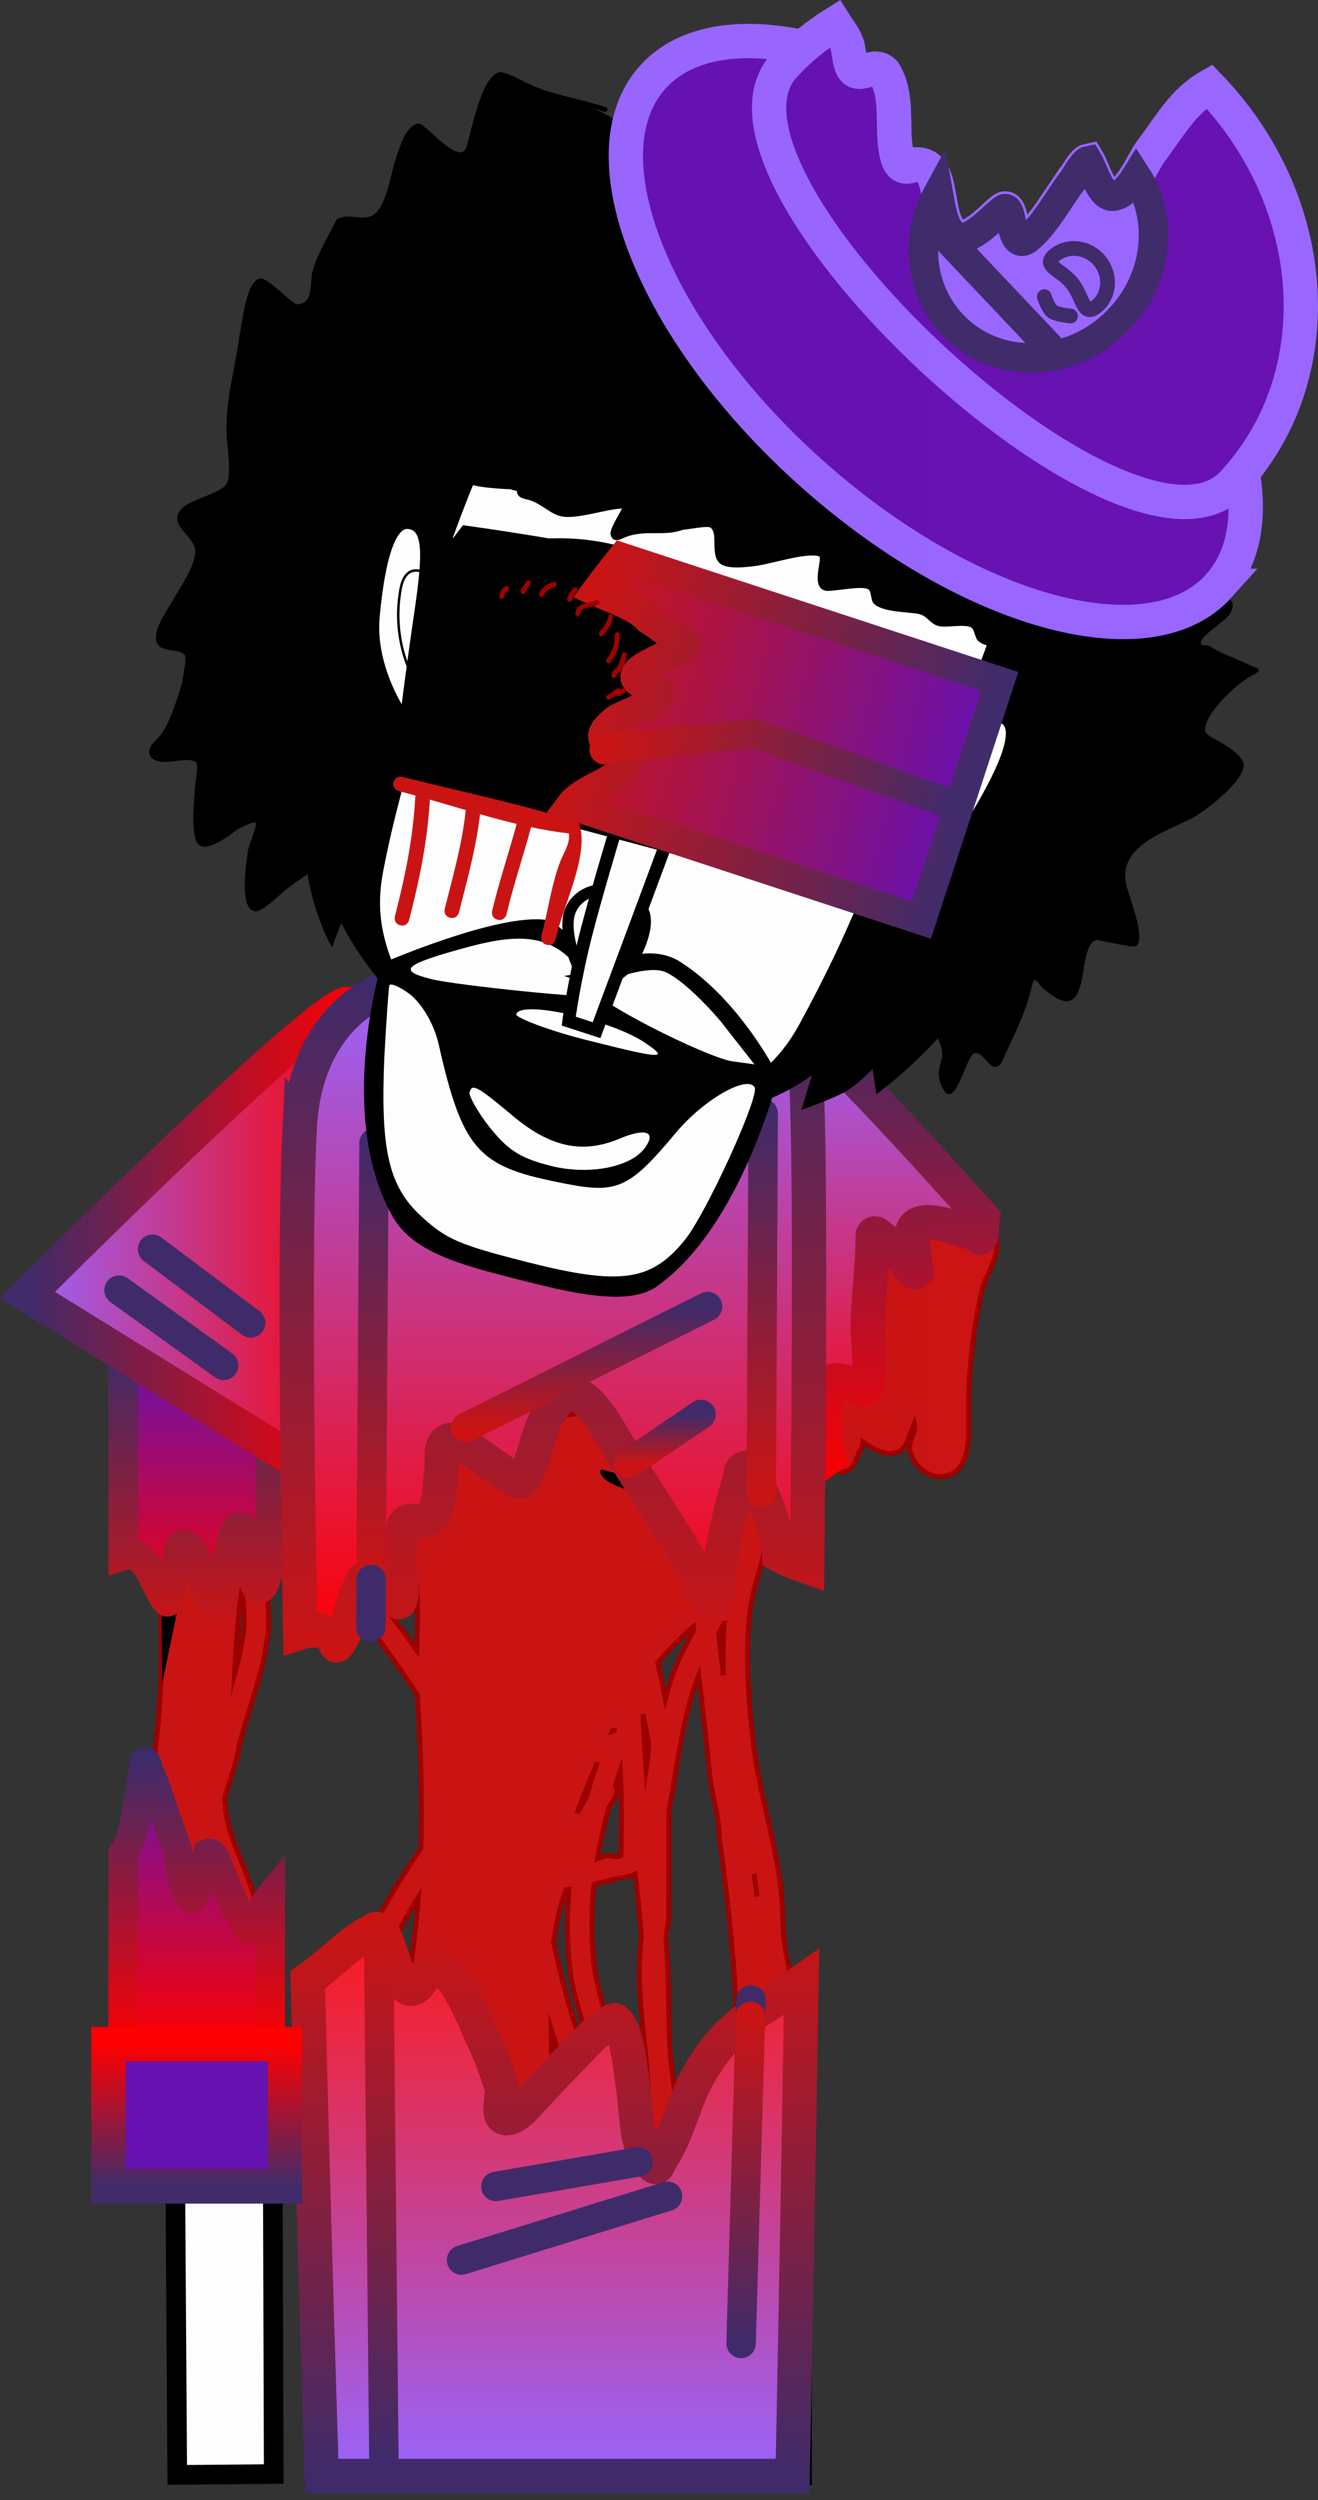 <svg version="1.1" xmlns="http://www.w3.org/2000/svg" xmlns:xlink="http://www.w3.org/1999/xlink" width="134.361" height="254.767" viewBox="0,0,134.361,254.767"><rect x="0" y="0" width="134.361" height="254.767" fill="#333333" stroke="none"/><defs><linearGradient x1="205.886" y1="241.033" x2="205.886" y2="270.312" gradientUnits="userSpaceOnUse" id="color-1"><stop offset="0" stop-color="#6712b1"/><stop offset="1" stop-color="#ff0000"/></linearGradient><linearGradient x1="205.886" y1="241.033" x2="205.886" y2="270.312" gradientUnits="userSpaceOnUse" id="color-2"><stop offset="0" stop-color="#402b6b"/><stop offset="1" stop-color="#ff0000"/></linearGradient><linearGradient x1="205.886" y1="199.312" x2="205.886" y2="227.451" gradientUnits="userSpaceOnUse" id="color-3"><stop offset="0" stop-color="#6712b1"/><stop offset="1" stop-color="#ff0000"/></linearGradient><linearGradient x1="205.886" y1="199.312" x2="205.886" y2="227.451" gradientUnits="userSpaceOnUse" id="color-4"><stop offset="0" stop-color="#402b6b"/><stop offset="1" stop-color="#cc1414"/></linearGradient><linearGradient x1="275.064" y1="164.812" x2="275.064" y2="213.312" gradientUnits="userSpaceOnUse" id="color-5"><stop offset="0" stop-color="#9966ff"/><stop offset="1" stop-color="#ff0000"/></linearGradient><linearGradient x1="275.064" y1="164.812" x2="275.064" y2="213.312" gradientUnits="userSpaceOnUse" id="color-6"><stop offset="0" stop-color="#402b6b"/><stop offset="1" stop-color="#ff0000"/></linearGradient><linearGradient x1="188.636" y1="188.312" x2="222.569" y2="188.312" gradientUnits="userSpaceOnUse" id="color-7"><stop offset="0" stop-color="#9966ff"/><stop offset="1" stop-color="#ff0000"/></linearGradient><linearGradient x1="188.636" y1="188.312" x2="222.569" y2="188.312" gradientUnits="userSpaceOnUse" id="color-8"><stop offset="0" stop-color="#402b6b"/><stop offset="1" stop-color="#ff0000"/></linearGradient><linearGradient x1="242.373" y1="258.08" x2="242.373" y2="313.812" gradientUnits="userSpaceOnUse" id="color-9"><stop offset="0" stop-color="#ff1919"/><stop offset="1" stop-color="#9966ff"/></linearGradient><linearGradient x1="242.373" y1="258.08" x2="242.373" y2="313.812" gradientUnits="userSpaceOnUse" id="color-10"><stop offset="0" stop-color="#cc1414"/><stop offset="1" stop-color="#402b6b"/></linearGradient><linearGradient x1="242.2" y1="161.812" x2="242.2" y2="229.18" gradientUnits="userSpaceOnUse" id="color-11"><stop offset="0" stop-color="#9966ff"/><stop offset="1" stop-color="#ff0000"/></linearGradient><linearGradient x1="242.2" y1="161.812" x2="242.2" y2="229.18" gradientUnits="userSpaceOnUse" id="color-12"><stop offset="0" stop-color="#402b6b"/><stop offset="1" stop-color="#cc1414"/></linearGradient><linearGradient x1="223.82" y1="177.979" x2="223.82" y2="222.043" gradientUnits="userSpaceOnUse" id="color-13"><stop offset="0" stop-color="#402b6b"/><stop offset="1" stop-color="#cc1414"/></linearGradient><linearGradient x1="245.636" y1="194.645" x2="245.636" y2="206.979" gradientUnits="userSpaceOnUse" id="color-14"><stop offset="0" stop-color="#402b6b"/><stop offset="1" stop-color="#cc1414"/></linearGradient><linearGradient x1="253.616" y1="205.645" x2="253.616" y2="210.622" gradientUnits="userSpaceOnUse" id="color-15"><stop offset="0" stop-color="#402b6b"/><stop offset="1" stop-color="#cc1414"/></linearGradient><linearGradient x1="263.541" y1="174.979" x2="263.541" y2="213.614" gradientUnits="userSpaceOnUse" id="color-16"><stop offset="0" stop-color="#402b6b"/><stop offset="1" stop-color="#cc1414"/></linearGradient><linearGradient x1="224.697" y1="258.111" x2="224.697" y2="311.979" gradientUnits="userSpaceOnUse" id="color-17"><stop offset="0" stop-color="#cc1414"/><stop offset="1" stop-color="#402b6b"/></linearGradient><linearGradient x1="261.862" y1="266.974" x2="261.862" y2="300.312" gradientUnits="userSpaceOnUse" id="color-18"><stop offset="0" stop-color="#cc1414"/><stop offset="1" stop-color="#402b6b"/></linearGradient><linearGradient x1="205.886" y1="269.812" x2="205.886" y2="284.312" gradientUnits="userSpaceOnUse" id="color-19"><stop offset="0" stop-color="#ff0000"/><stop offset="1" stop-color="#422b6b"/></linearGradient><linearGradient x1="244.097" y1="131.62" x2="284.952" y2="141.99" gradientUnits="userSpaceOnUse" id="color-20"><stop offset="0" stop-color="#cc1414"/><stop offset="1" stop-color="#6712b1"/></linearGradient><linearGradient x1="244.097" y1="131.62" x2="284.952" y2="141.99" gradientUnits="userSpaceOnUse" id="color-21"><stop offset="0" stop-color="#cc1414"/><stop offset="1" stop-color="#402b6b"/></linearGradient><linearGradient x1="248.09" y1="135.3" x2="282.683" y2="144.08" gradientUnits="userSpaceOnUse" id="color-22"><stop offset="0" stop-color="#cc1414"/><stop offset="1" stop-color="#402b6b"/></linearGradient></defs><g transform="translate(-185.836,-61.514)"><g data-paper-data="{&quot;isPaintingLayer&quot;:true}" fill-rule="nonzero" stroke-linejoin="miter" stroke-miterlimit="10" stroke-dasharray="" stroke-dashoffset="0" style="mix-blend-mode: normal"><path d="M270.49,202.797c0.18,-1.648 0.407,-3.294 0.633,-4.999c0.26,-1.959 1.421,-3.673 1.661,-5.647c0.235,-1.935 0.281,-3.789 0.776,-5.699c0.576,-0.786 1.585,-2.359 2.506,-2.876c3.081,-1.73 9.589,-0.127 11.071,3.267c1.08,2.473 -0.822,4.292 -1.267,6.412c-0.832,3.969 -1.295,7.839 -1.295,12.002c0,1.759 0.322,5.302 -1.589,6.378c-1.65,0.928 -3.421,-0.102 -4.137,-1.581c-0.751,-1.55 0.156,-1.853 0.237,-3.165c0.006,-0.094 -0.013,-0.21 -0.043,-0.334c-0.061,0.156 -0.126,0.302 -0.175,0.416c-0.36,0.829 -0.504,1.932 -1.285,2.389c-1.071,0.627 -2.469,0.053 -3.787,-0.906c-0.029,0.262 -0.089,0.513 -0.215,0.744c-0.046,0.085 -0.096,0.167 -0.148,0.247l0.049,0.025l-0.652,1.304c-0.2,0.423 -0.631,0.715 -1.13,0.715c-0.595,0 -1.093,-0.416 -1.219,-0.972l-0.326,-1.303l0.053,-0.013l-0.081,-0.137c-0.007,-1.395 0.053,-2.741 0.156,-4.069c-0.093,-0.116 -0.176,-0.223 -0.248,-0.316c0,0 -0.75,-1 0.25,-1.75c0.07,-0.052 0.138,-0.096 0.205,-0.132z" fill="#cc1414" stroke="#9d0000" stroke-width="0.5" stroke-linecap="butt"/><path d="M210.136,240.021c-0.388,1.552 -0.923,3.152 -1.407,4.767c0.032,0.362 0.068,0.724 0.107,1.088c0.344,3.215 2.185,6.045 2.961,9.15l0.492,0.606c0,0 0.693,1.04 -0.347,1.733c-1.04,0.693 -1.733,-0.347 -1.733,-0.347l-0.837,-1.387c-0.44,-1.758 -1.184,-3.416 -1.832,-5.103c-0.016,0.272 -0.024,0.544 -0.023,0.814v0.664c0,0 0,0.288 -0.138,0.588c-0.11,4.097 0.161,8.713 -0.929,12.548c0.018,0.112 0.038,0.222 0.059,0.332l0.319,0.064l-0.328,1.638c-0.105,0.584 -0.616,1.028 -1.23,1.028c-0.69,0 -1.25,-0.56 -1.25,-1.25v-1.236c-0.429,-2.144 -1.26,-5.939 -1.043,-8.71c-0.106,0.105 -0.213,0.209 -0.321,0.313l-0.153,0.611c-0.126,0.557 -0.624,0.972 -1.219,0.972c-0.69,0 -1.25,-0.56 -1.25,-1.25v-1.329c0,-3.864 0.664,-7.633 0.674,-11.446c1.812,-7.439 1.763,-15.872 1.3,-23.526c-0.087,-1.435 -0.523,-2.612 -0.783,-3.884l-0.194,-0.338c0.009,-0.42 -0.003,-0.795 0.005,-1.144c-0.002,-0.061 -0.004,-0.122 -0.005,-0.184c0,0 0,-0.103 0.03,-0.25c0.07,-0.701 0.308,-1.325 1.103,-2.054c0.432,-0.396 1.132,-0.313 1.677,-0.529c2.338,-0.929 7.109,-3.849 8.613,-0.158c0.444,1.09 -0.816,3.625 -0.96,4.804c-0.081,0.656 -0.182,1.311 -0.294,1.964c0.112,-0.029 0.239,-0.045 0.382,-0.045c1.25,0 1.25,1.25 1.25,1.25c0,2.372 0.588,4.74 0.326,7.098c-0.448,4.031 -2.011,7.815 -2.992,11.69c0.004,0.05 0.005,0.097 0.005,0.141l0.004,0.003c0,0 0,0.059 -0.013,0.152c-0.01,0.093 -0.024,0.151 -0.024,0.151zM210.668,227.637c0.155,-1.397 -0.011,-2.817 -0.161,-4.237c-0.221,1.307 -0.397,2.618 -0.443,3.943c-0.146,1.599 -0.24,3.205 -0.32,4.813c0.41,-1.482 0.753,-2.982 0.924,-4.519z" fill="#cc1414" stroke="#9d0000" stroke-width="0.5" stroke-linecap="butt"/><path d="M263.649,274.965v0.19l0.295,0.074l-0.326,1.303c-0.126,0.557 -0.624,0.972 -1.219,0.972c-0.69,0 -1.25,-0.56 -1.25,-1.25v-1.329c0,-8.77 -0.761,-17.486 -1.99,-26.151c0.004,-2.315 -0.785,-4.338 -0.995,-6.629c-0.301,-3.283 -0.707,-6.601 -1.096,-9.931c-0.162,0.407 -0.314,0.821 -0.455,1.244c-1.334,4.003 -1.817,8.443 -2.594,12.661c0.003,3.664 0.002,7.328 -0.009,10.993c-0.119,0.596 -0.214,1.197 -0.287,1.801c0.186,2.57 0.293,5.14 0.293,7.708c0,1.545 0.08,3.086 0.185,4.625c0.394,3.268 0.811,6.52 0.811,9.657v1.329c0,0 0,1.25 -1.25,1.25c-1.25,0 -1.25,-1.25 -1.25,-1.25v-0.775c-0.332,-0.369 -0.332,-0.886 -0.332,-0.886v-0.664c0,-2.961 -0.296,-5.912 -0.493,-8.87c-0.489,-4.103 -0.931,-8.23 -0.473,-12.198c-0.157,-2.12 -0.367,-4.24 -0.616,-6.36c-0.675,0.347 -1.564,0.364 -2.31,0.581c-0.294,0.086 -1.039,0.269 -1.899,0.462c-0.268,2.587 -0.296,5.227 -0.021,7.964c0.432,4.314 2.579,8.203 3.284,12.437c0.631,1.558 1.259,3.053 1.67,4.684l0.037,0.967c0,0 0,1.25 -1.25,1.25c-0.325,0 -0.566,-0.085 -0.744,-0.21c0.001,0.38 -0.14,0.904 -0.854,1.142c-1.186,0.395 -1.581,-0.791 -1.581,-0.791l-0.264,-0.833c-1.753,-3.547 -3.341,-7.638 -4.641,-11.806c0.013,0.819 0.025,1.639 0.025,2.458c0.356,1.425 0.342,2.676 0.342,4.139v0.664c0,0 0,1.25 -1.25,1.25c-0.289,0 -0.511,-0.067 -0.682,-0.17c0.127,1.651 0.286,3.289 0.5,4.882c0.359,2.661 1.903,5.085 2.171,7.756c0.004,0.042 0.008,0.085 0.012,0.127l0.018,-0.004l1.073,4.828c0.047,0.191 0.071,0.39 0.071,0.595c0,1.381 -1.119,2.5 -2.5,2.5c-0.851,0 -1.602,-0.425 -2.054,-1.074l-1.641,-2.298l0.09,-0.064l-0.234,-0.163c-2.259,-5.342 -9.173,-7.3 -11.133,-12.665c-0.026,-0.07 -0.048,-0.262 -0.066,-0.538c-0.237,0.902 -0.473,1.804 -0.705,2.706c-0.389,1.515 -0.561,3.097 -0.805,4.668c0.159,0.514 0.313,1.028 0.459,1.541l0.642,1.601c0,0 0.464,1.161 -0.696,1.625c-0.604,0.242 -1.019,0.043 -1.279,-0.203c-0.185,0.169 -0.454,0.292 -0.846,0.292c-1.25,0 -1.25,-1.25 -1.25,-1.25l0.009,-1.481c0.146,-0.599 0.292,-1.198 0.439,-1.796c-0.821,-2.553 -1.783,-5.084 -2.696,-7.582c-0.746,-2.042 -2.176,-3.386 -2.725,-5.595c0.04,-2.93 1.788,-5.411 2.708,-8.177c1.954,-5.872 5.061,-11.757 8.716,-17.007c0.155,-5.212 -0.036,-10.423 -0.348,-15.662c-2.072,-3.184 -4.369,-6.276 -6.825,-9.346c0,0 -0.781,-0.976 0.195,-1.757c0.976,-0.781 1.757,0.195 1.757,0.195c1.68,2.101 3.287,4.213 4.802,6.358c0.072,-2.846 0.233,-5.742 -0.266,-8.453c-0.958,-5.198 -4.427,-10.622 -6.751,-15.271c0,0 -1.118,-2.236 1.118,-3.354c1.296,-0.648 2.216,-0.169 2.761,0.347c1.024,0.023 1.786,0.785 1.786,0.785l0.015,0.196c8.022,4.082 16.748,1.429 25.221,0.722c2.356,-0.196 11.517,-1.903 13.3,0.831c0.953,1.462 -0.318,3.49 -0.749,5.181c-0.437,1.714 -1.004,3.467 -1.669,5.209c0.059,0.003 0.121,0.01 0.186,0.021c1.233,0.205 1.027,1.438 1.027,1.438c-0.462,2.768 -1.641,5.584 -1.994,8.312c-0.534,4.129 -0.149,9.334 0.322,13.449c0.701,6.119 3.016,12.047 3.017,18.224c0,5.539 3.328,11.335 2.648,16.76c-0.31,2.477 -2.022,4.829 -2.657,7.307l0.009,1.176c0,0 0,1.25 -1.25,1.25c-1.25,0 -1.25,-1.25 -1.25,-1.25l0.009,-1.481c0.595,-2.422 2.363,-4.945 2.657,-7.307c0.189,-1.518 -0.629,-3.702 -0.873,-5.151c-0.19,-1.126 -0.418,-2.201 -0.646,-3.256c0.351,3.333 0.557,6.579 -0.64,9.595zM259.666,226.905c-0.188,0.352 -0.377,0.705 -0.565,1.06c0.152,1.419 0.317,2.838 0.484,4.255c-0.061,-1.809 -0.047,-3.618 0.082,-5.315zM248.524,244.679c-0.205,0.342 -0.412,0.684 -0.62,1.027c-0.479,1.73 -0.873,3.464 -1.164,5.216c0.318,-0.13 0.639,-0.238 0.968,-0.293c0.467,-0.078 1.076,0.265 1.42,-0.061c0.028,-0.027 0.064,-3.612 0.063,-3.875c-0.003,-1.578 -0.056,-3.162 -0.119,-4.75c-0.17,0.498 -0.334,0.996 -0.492,1.494c0.335,0.592 -0.056,1.242 -0.056,1.242zM243.327,254.717c-0.527,1.574 -0.854,3.156 -1.053,4.744c1.35,6.469 3.695,13.696 6.507,19.316c-0.4,-1.438 -0.984,-2.781 -1.536,-4.178c-0.735,-4.355 -2.915,-8.361 -3.359,-12.806c-0.265,-2.656 -0.265,-5.232 -0.047,-7.759c-0.1,0.016 -0.196,0.031 -0.288,0.045c-0.078,0.212 -0.153,0.425 -0.224,0.638zM228.032,259.336c0.188,-1.5 0.336,-2.999 0.449,-4.496c-2.51,4.096 -4.626,8.477 -6.079,12.83c-0.732,2.193 -2.668,4.815 -2.606,7.102c0.493,1.957 1.878,3.178 2.589,5.033c0.495,1.294 0.99,2.61 1.466,3.937c0.985,-3.965 1.984,-7.93 2.97,-11.902c0.242,-4.177 0.696,-8.372 1.211,-12.504zM246.642,241.328c-0.714,1.611 -1.369,3.266 -1.991,4.953c0.313,-0.532 0.63,-1.061 0.947,-1.587c0.316,-1.123 0.666,-2.244 1.045,-3.366zM248.434,237.638c-0.04,0.075 -0.08,0.15 -0.12,0.225c0.047,-0.019 0.096,-0.036 0.148,-0.049c-0.009,-0.059 -0.019,-0.118 -0.028,-0.177zM254.235,232.69c0.602,-1.806 1.446,-3.464 2.32,-5.083c-0.011,-0.111 -0.023,-0.221 -0.034,-0.332c-1.337,1.152 -2.54,2.384 -3.631,3.684c0.264,1.22 0.524,2.439 0.771,3.656c0.174,-0.65 0.364,-1.293 0.574,-1.925zM251.865,238.589c-0.157,-0.804 -0.317,-1.609 -0.481,-2.414c0.059,1.834 0.213,3.731 0.324,5.621c0.166,-1.093 0.352,-2.204 0.156,-3.207zM262.716,252.454c0.097,0.77 0.198,1.54 0.3,2.31c-0.074,-0.772 -0.176,-1.542 -0.3,-2.31z" fill="#cc1414" stroke="#9d0000" stroke-width="0.5" stroke-linecap="butt"/><path d="M267.606,313.738l-48.214,0.072l-0.138,-52.15c1.52,-1.28 2.936,-2.594 4.836,-3.556c0.69,-0.198 1,0.902 1.233,1.442c0.601,1.394 1.636,6.345 3.292,4.026c0.287,-0.401 0.572,-0.804 0.857,-1.206c2.084,-2.094 4.768,5.095 5.524,6.699c0.757,1.604 1.44,3.402 1.958,5.05c0.207,0.659 -0.378,2.613 0.106,3.088c0.537,0.527 1.694,-0.382 2.049,-0.752c2.377,-2.571 4.772,-5.107 7.241,-7.588c0.22,-0.224 1.956,-1.643 2.184,-1.48c1.34,0.958 1.593,5.517 1.866,6.981c0.308,1.629 0.222,6.951 1.994,7.37l0.022,0.359c0.007,0.132 0.116,0.236 0.25,0.236c0.1,0 0.186,-0.058 0.226,-0.143l0.222,-0.442l-0.032,-0.016c1.78,-2.488 2.419,-5.996 3.908,-8.642c1.905,-3.391 3.797,-5.206 7.074,-7.277c1.197,-0.758 2.326,-1.552 3.452,-2.339z" fill="#ffffff" stroke="#000000" stroke-width="2" stroke-linecap="butt"/><path d="M203.113,195.691c-0.055,-8.153 8.187,-36.761 40.202,-36.921c23.263,-0.116 33.875,15.917 37.852,27.343c-1.229,-0.175 -2.321,0.011 -2.391,1.271c0.003,0.383 0.55,3.667 0.472,3.716c-0.435,0.27 -0.971,-0.878 -1.148,-1.055c-0.805,-0.809 -1.598,-1.771 -2.541,-2.44l0.035,-0.045l-0.392,-0.307c-0.043,-0.034 -0.097,-0.055 -0.156,-0.055c-0.138,0 -0.25,0.112 -0.25,0.25c0,0 0,0 0,0l-0.001,0.5c-0.017,3.017 -0.497,5.955 -0.497,8.968c-0,0.919 0.536,5.701 -0.345,6.104c-0.185,0.085 -0.457,-0.014 -0.785,-0.171l-0.005,-3.941c0,0 0.075,-3.099 -2.816,-3.154c-3.434,-0.065 -2.945,3.116 -2.945,3.116l0.039,22.051c-0.785,-0.288 -1.518,-0.584 -2.148,-0.931c0.016,-1.745 -1.36,-5.503 -2.173,-7.049c-0.162,-0.309 -0.847,-1.863 -1.263,-1.839c-0.537,0.031 -0.538,0.797 -0.58,1.109c-1.065,3.316 -1.79,6.817 -2.217,10.269c-0.072,0.579 -0.007,2.277 -0.618,2.607c-0.076,0.041 -0.768,-1.232 -0.835,-1.383c-0.756,-1.713 -1.507,-3.336 -2.51,-4.92c-1.873,-2.957 -3.745,-5.914 -5.618,-8.871c-1.477,-2.332 -4.308,-8.547 -6.881,-5.558c-2.012,2.437 -1.916,4.977 -3.256,7.659c-0.357,0.714 -0.755,0.489 -1.224,0.091c-1.774,-0.962 -3.213,-2.346 -5.018,-3.293c-0.641,-0.337 -1.528,-1.042 -2.055,-0.003c-0.286,0.564 -0.122,1.9 -0.216,2.56c-0.205,1.44 -0.101,3.523 -1.022,4.696c-0.808,1.03 -1.982,-0.007 -2.683,0.698c-0.222,0.224 -0.332,2.148 -0.44,2.567c-0.4,1.587 0.474,3.913 -0.081,5.347c-0.18,0.465 -0.605,-0.8 -0.826,-1.246c-0.491,-0.988 -1.837,-1.908 -2.729,-1.08c-1.508,1.972 -1.405,5 -2.855,6.802c-0.118,0.146 -0.154,-0.349 -0.276,-0.492c-0.211,-0.249 -0.461,-0.506 -0.752,-0.702l-0.078,-29.382c0,0 0.279,-2.919 -2.886,-2.934c-3.111,-0.015 -2.816,2.909 -2.816,2.909l0.069,22.368c-0.017,-0.005 -0.037,-0.008 -0.058,-0.01c-0.249,-0.02 -0.27,0.229 -0.27,0.229l-0.019,0.23c-0.201,2.517 -1.465,2.926 -1.473,0.102c-0.002,-0.717 -0.342,-4.612 -1.404,-4.296c-1.017,0.302 -1.39,4.976 -1.585,5.938c-0.258,1.274 -0.078,3.186 -0.442,4.3c-0.062,0.19 -0.138,-0.378 -0.244,-0.546c-0.235,-0.37 -0.368,-0.802 -0.468,-1.229c-0.273,-1.161 -0.836,-2.098 -0.937,-3.308c-0.064,-0.691 -1.32,-4.154 -2.316,-3.267c-0.315,0.28 -0.61,3.155 -0.936,4.705c-0.081,-12.027 -0.149,-22.223 -0.188,-28.076z" fill="#ffffff" stroke="#000000" stroke-width="2" stroke-linecap="butt"/><path d="M203.906,313.703c0,0 -0.223,-33.08 -0.437,-64.975c0.104,0.278 0.211,0.556 0.319,0.832c0.313,0.801 0.824,5.169 1.483,5.409c0.669,0.244 1.632,-3.901 1.77,-4.571c0.625,-0.28 1.051,1.407 1.263,1.877c0.584,1.293 1.353,3.47 2.149,4.504c0.318,0.413 0.322,1.206 0.829,1.325c0.705,0.165 0.742,-0.612 0.819,-0.956c0.634,-1.33 0.739,-1.786 1.457,-2.595l0.181,59.064z" fill="#ffffff" stroke="#000000" stroke-width="2" stroke-linecap="butt"/><path d="M271.886,197.312h2.428c0.08,1.459 0.43,5.345 -0.36,5.707c-0.393,0.18 -1.177,-0.468 -2.068,-0.739z" fill="#6712b1" stroke="#402b6b" stroke-width="3" stroke-linecap="butt"/><path d="M198.386,270.312v-19.931c1.379,-1.881 1.567,-6.295 2.1,-8.449c0.067,-0.271 -0.068,-0.589 0.065,-0.835c0.172,-0.316 0.356,0.627 0.495,0.959c0.255,0.61 0.521,1.214 0.733,1.841c0.643,1.901 1.279,3.795 2.009,5.664c0.313,0.801 0.824,5.169 1.483,5.409c0.669,0.244 1.632,-3.901 1.77,-4.571c0.625,-0.28 1.051,1.407 1.263,1.877c0.584,1.293 1.353,3.47 2.149,4.504c0.318,0.413 0.322,1.206 0.829,1.325c0.705,0.165 0.742,-0.612 0.819,-0.956c0.58,-1.215 0.717,-1.701 1.285,-2.393v15.556z" fill="url(#color-1)" stroke="url(#color-2)" stroke-width="3" stroke-linecap="butt"/><path d="M198.386,199.312h15v21.598c-0.239,-0.012 -0.259,0.229 -0.259,0.229l-0.019,0.23c-0.201,2.517 -1.465,2.926 -1.473,0.102c-0.002,-0.717 -0.342,-4.612 -1.404,-4.296c-1.017,0.302 -1.39,4.976 -1.585,5.938c-0.258,1.274 -0.078,3.186 -0.442,4.3c-0.062,0.19 -0.138,-0.378 -0.244,-0.546c-0.235,-0.37 -0.368,-0.802 -0.468,-1.229c-0.273,-1.161 -0.836,-2.098 -0.937,-3.308c-0.064,-0.691 -1.32,-4.154 -2.316,-3.267c-0.445,0.396 -0.851,5.979 -1.361,5.672c-1.161,-1.243 -1.676,-4.249 -3.517,-4.792c-0.266,-0.078 -0.608,-0.026 -0.974,0.09z" fill="url(#color-3)" stroke="url(#color-4)" stroke-width="3" stroke-linecap="butt"/><path d="M265.636,213.312l1.333,-18c0,0 -5.179,-30.5 -1.556,-30.5c1.731,0 12.891,12.15 20.588,20.766c-0.117,0.674 -0.002,1.635 -0.205,2.068c-0.094,0.201 -0.219,-0.408 -0.406,-0.526c-0.302,-0.189 -0.72,-0.027 -1.061,-0.131c-1.29,-0.392 -5.416,-2.094 -5.554,0.395c0.003,0.383 0.55,3.667 0.472,3.716c-0.435,0.27 -0.971,-0.878 -1.148,-1.055c-0.805,-0.809 -1.598,-1.771 -2.541,-2.44l0.035,-0.045l-0.392,-0.307c-0.043,-0.034 -0.097,-0.055 -0.156,-0.055c-0.138,0 -0.25,0.112 -0.25,0.25c0,0 0,0 0,0l-0.001,0.5c-0.017,3.017 -0.497,5.955 -0.497,8.968c-0,0.919 0.536,5.701 -0.345,6.104c-0.612,0.28 -2.166,-1.442 -3.602,-0.636c-0.235,2.603 -0.747,5.185 -0.013,7.657z" data-paper-data="{&quot;index&quot;:null}" fill="url(#color-5)" stroke="url(#color-6)" stroke-width="3.5" stroke-linecap="butt"/><path d="M258.503,209.646c-0.571,0 -1.034,-0.463 -1.034,-1.034c0,-0.571 0.463,-1.034 1.034,-1.034c0.571,0 1.034,0.463 1.034,1.034c0,0.571 -0.463,1.034 -1.034,1.034z" fill="#000000" stroke="none" stroke-width="1.5" stroke-linecap="butt"/><path d="M188.636,193.479c0,0 29.63,-29.667 32.65,-29.667c4.08,0 -2.874,31 -2.874,31l1.501,18z" fill="url(#color-7)" stroke="url(#color-8)" stroke-width="3.5" stroke-linecap="butt"/><path d="M253.244,213.881c-0.472,-0.033 -0.918,-0.08 -1.337,-0.137c-0.324,-0.511 -0.648,-1.023 -0.972,-1.534c0.909,0.177 1.955,0.328 3.109,0.396c3.675,0.215 5.934,-0.024 7.192,-0.268c-0.147,0.462 -0.287,0.928 -0.421,1.396c-1.436,0.225 -3.852,0.408 -7.571,0.146z" fill="#000000" stroke="#000000" stroke-width="0" stroke-linecap="butt"/><path d="M247.074,211.301c0.076,-0.157 1.246,0.335 3.179,0.766c0.332,0.525 0.665,1.05 0.997,1.575c-3.085,-0.54 -4.497,-1.683 -4.176,-2.341z" fill="#000000" stroke="#000000" stroke-width="0" stroke-linecap="butt"/><path d="M262.554,213.32c0,0 -0.357,0.155 -1.188,0.318c0.128,-0.443 0.261,-0.884 0.399,-1.322c0.003,-0.027 0.004,-0.059 0.003,-0.094c0.182,-0.045 0.33,-0.087 0.446,-0.124c0.113,0.218 0.232,0.479 0.34,0.725z" fill="#000000" stroke="#000000" stroke-width="0" stroke-linecap="butt"/><path d="M225.431,208.612c0,-0.571 0.463,-1.034 1.034,-1.034c0.571,0 1.034,0.463 1.034,1.034c0,0.571 -0.463,1.034 -1.034,1.034c-0.571,0 -1.034,-0.463 -1.034,-1.034z" fill="#000000" stroke="none" stroke-width="1.5" stroke-linecap="butt"/><path d="M218.636,313.812c0,0 -0.747,-23.005 -1.432,-50.56c2.449,-1.684 4.174,-3.774 6.887,-5.148c0.69,-0.198 1,0.902 1.233,1.442c0.601,1.394 1.636,6.345 3.292,4.026c0.287,-0.401 0.572,-0.804 0.857,-1.206c2.084,-2.094 4.768,5.095 5.524,6.699c0.757,1.604 1.44,3.402 1.958,5.05c0.207,0.659 -0.378,2.613 0.106,3.088c0.537,0.527 1.694,-0.382 2.049,-0.752c2.377,-2.571 4.772,-5.107 7.241,-7.588c0.22,-0.224 1.956,-1.643 2.184,-1.48c1.34,0.958 1.593,5.517 1.866,6.981c0.308,1.629 0.222,6.951 1.994,7.37l0.022,0.359c0.007,0.132 0.116,0.236 0.25,0.236c0.1,0 0.186,-0.058 0.226,-0.143l0.222,-0.442l-0.032,-0.016c1.78,-2.488 2.419,-5.996 3.908,-8.642c1.905,-3.391 3.797,-5.206 7.074,-7.277c1.206,-0.763 2.343,-1.564 3.477,-2.357c-0.441,27.515 -0.906,50.359 -0.906,50.359z" fill="url(#color-9)" stroke="url(#color-10)" stroke-width="3.5" stroke-linecap="butt"/><path d="M216.383,176.518c0.635,-12.61 9.903,-14.706 9.903,-14.706c0.183,0.951 0.375,1.9 0.56,2.852c1.299,3.473 2.308,6.52 4.107,9.645c1.85,3.168 5.443,4.469 8.93,4.475c3.419,0.002 7.508,0.865 10.101,-1.772c2.855,-1.769 4.934,-5.164 6.466,-8.197c0.994,-1.976 1.898,-4.57 2.554,-7.004c0,0 8.767,4.815 9.057,10.592c0.361,7.182 0.296,26.564 0.059,48.76c-1.04,-0.369 -2.02,-0.731 -2.828,-1.176c0.016,-1.745 -1.36,-5.503 -2.173,-7.049c-0.162,-0.309 -0.847,-1.863 -1.263,-1.839c-0.537,0.031 -0.538,0.797 -0.58,1.109c-1.065,3.316 -1.79,6.817 -2.217,10.269c-0.072,0.579 -0.007,2.277 -0.618,2.607c-0.076,0.041 -0.768,-1.232 -0.835,-1.383c-0.756,-1.713 -1.507,-3.336 -2.51,-4.92c-1.873,-2.957 -3.745,-5.914 -5.618,-8.871c-1.477,-2.332 -4.308,-8.547 -6.881,-5.558c-2.012,2.437 -1.916,4.977 -3.256,7.659c-0.357,0.714 -0.755,0.489 -1.224,0.091c-1.774,-0.962 -3.213,-2.346 -5.018,-3.293c-0.641,-0.337 -1.528,-1.042 -2.055,-0.003c-0.286,0.564 -0.122,1.9 -0.216,2.56c-0.205,1.44 -0.101,3.523 -1.022,4.696c-0.808,1.03 -1.982,-0.007 -2.683,0.698c-0.222,0.224 -0.332,2.148 -0.44,2.567c-0.4,1.587 0.474,3.913 -0.081,5.347c-0.18,0.465 -0.605,-0.8 -0.826,-1.246c-0.491,-0.988 -1.837,-1.908 -2.729,-1.08c-1.508,1.972 -1.405,5 -2.855,6.802c-0.118,0.146 -0.154,-0.349 -0.276,-0.492c-0.42,-0.495 -0.993,-1.022 -1.735,-1.034c-0.761,0.021 -1.286,0.099 -1.744,0.243c-0.385,-21.901 -0.531,-41.915 -0.056,-51.352z" fill="url(#color-11)" stroke="url(#color-12)" stroke-width="3.5" stroke-linecap="butt"/><path d="M264.023,69.938c-0.923,0.546 -1.562,1.681 -2.633,2.442c-2.166,-0.2 -2.555,-3.045 -3.534,-4.854c2.373,0.516 4.537,1.156 6.511,1.903c-0.03,0.189 -0.108,0.37 -0.343,0.509z" fill="#000000" stroke="none" stroke-width="1.5" stroke-linecap="butt"/><path d="M267.561,70.975c-0.083,0.159 -0.245,-0.041 -0.46,-0.389c0.187,0.088 0.372,0.177 0.554,0.267c-0.031,0.041 -0.063,0.082 -0.094,0.121z" fill="#000000" stroke="none" stroke-width="1.5" stroke-linecap="butt"/><path d="M264.836,68.923c0.519,-0.678 0.981,0.862 1.594,1.877c-0.872,0.411 -1.926,0.412 -2.858,-0.03c0.442,-0.631 0.824,-1.272 1.264,-1.847z" fill="#9966ff" stroke="#402b6b" stroke-width="1.5" stroke-linecap="butt"/><path d="M197.969,192.979l10.667,7.667" fill="none" stroke="#402b6b" stroke-width="3" stroke-linecap="round"/><path d="M223.969,177.979l-0.298,44.065" fill="none" stroke="url(#color-13)" stroke-width="3" stroke-linecap="round"/><path d="M223.636,227.312l0.033,-4.853" fill="none" stroke="#402b6b" stroke-width="3" stroke-linecap="round"/><path d="M233.302,206.979l24.667,-12.333" fill="none" stroke="url(#color-14)" stroke-width="3" stroke-linecap="round"/><path d="M257.303,205.645l-7.373,4.977" fill="none" stroke="url(#color-15)" stroke-width="3" stroke-linecap="round"/><path d="M263.636,174.979l-0.189,38.635" fill="none" stroke="url(#color-16)" stroke-width="3" stroke-linecap="round"/><path d="M224.969,311.979l-0.544,-53.868" fill="none" stroke="url(#color-17)" stroke-width="3" stroke-linecap="round"/><path d="M262.356,266.346l0.03,-1.034" fill="none" stroke="#402b6b" stroke-width="3" stroke-linecap="round"/><path d="M262.338,266.974l-0.953,33.338" fill="none" stroke="url(#color-18)" stroke-width="3" stroke-linecap="round"/><path d="M250.886,281.812l-14.5,2.5" fill="none" stroke="#402b6b" stroke-width="3" stroke-linecap="round"/><path d="M232.886,291.812l21,-6.5" fill="none" stroke="#402b6b" stroke-width="3" stroke-linecap="round"/><path d="M201.386,188.812l10,7.5" fill="none" stroke="#402b6b" stroke-width="3" stroke-linecap="round"/><path d="M196.886,284.312v-14.5h18v14.5z" fill="#6712b1" stroke="url(#color-19)" stroke-width="3.5" stroke-linecap="butt"/><path d="M224.312,104.101c1.027,-2.053 12.35,-38.228 47.125,-28.307c2.156,0.658 4.16,1.366 6.023,2.118c0.219,0.459 0.576,0.708 1.226,0.51c0.814,0.349 1.6,0.707 2.358,1.073c0.856,1.958 0.385,5.645 2.854,6.375c1.617,-0.558 2.626,-1.652 3.675,-2.577c0.484,0.34 0.951,0.684 1.402,1.032c0.238,1.083 0.548,2.226 1.547,1.598c0.067,-0.052 0.133,-0.105 0.198,-0.161c17.372,15.273 6.838,37.247 7.046,43.056c0.357,9.989 0.432,18.452 0.432,18.452c0,0 -1.99,-2.813 -2.901,-4.249c-0.85,-1.339 -2.633,-4.173 -2.633,-4.173c0,0 -0.285,10.796 -5.198,20.074c-4.437,8.523 -12.299,14.097 -12.299,14.097l-0.367,-2.59c0,0 -1.656,1.77 -3.09,2.494c-1.434,0.724 -4.175,1.697 -4.175,1.697l1.066,-3.549c0,0 -10.14,8.272 -26.525,2.748c-15.416,-5.32 -21.451,-18.263 -21.451,-18.263l-0.937,2.487c0,0 -2.676,-4.342 -2.851,-11.15c-0.209,-8.114 0.734,-12.643 0.734,-12.643c0,0 -2.814,1.076 -6.297,0.856c-4.364,-0.276 -6.709,-1.835 -6.709,-1.835c0,0 4.275,-1.459 6.792,-2.794c2.242,-1.189 3.567,-2.385 3.567,-2.385c0,0 -2.341,0.374 -4.526,0.219c-2.28,-0.162 -3.995,-0.75 -3.995,-0.75c0,0 6.296,-3.238 10.067,-8.144c3.561,-4.633 5.407,-9.759 5.407,-9.759c0,0 -1.5,0.205 -3.412,-0.281c-1.21,-0.308 -2.241,-0.785 -2.244,-0.787c0.011,-0.005 7.701,-3.709 8.092,-4.491z" fill="#000000" stroke="none" stroke-width="1.5" stroke-linecap="butt"/><path d="M216.22,108.592c0,0 0,0 0,0c-0,0 -0,0 -0,0z" fill="#000000" stroke="none" stroke-width="1.5" stroke-linecap="butt"/><path d="M228.646,124.578c1.723,-7.11 5.66,-16.197 5.66,-16.197c0,0 3.254,1.023 14.202,1.345c8.411,0.247 22.48,-2.617 22.48,-2.617c0,0 -2.988,2.183 -4.627,3.177c-1.742,1.057 -5.215,3.093 -5.215,3.093c0,0 7.968,0.856 15.418,0.075c9.243,-0.692 11.951,-2.454 13.737,-0.332c2.108,2.504 -6.24,22.351 -8.267,27.535c-2.166,5.256 -5.365,8.239 -6.892,10.917c-1.527,2.679 -2.3,5.704 -7.091,14.555c-2.99,5.524 -6.734,7.185 -14.087,10.812c-7.353,3.627 -11.485,5.973 -15.269,4.806c-3.642,-1.124 -6.903,-7.629 -10.01,-14.206c-3.308,-7.003 -5.794,-10.819 -4.518,-17.412c1.149,-5.938 2.348,-9.658 3.681,-14.84c0.975,-3.787 -0.142,-6.829 0.799,-10.712z" fill="#ffffff" stroke="#000000" stroke-width="1.5" stroke-linecap="butt"/><g stroke="none" stroke-linecap="butt"><path d="M265.179,171.178c0,0 -3.73,15.301 -12.374,21.417c-3.015,2.133 -9.097,0.576 -14.254,-0.733c-5.529,-1.403 -10.581,-2.7 -12.655,-6.33c-5.883,-10.296 -1.166,-25.834 -1.166,-25.834c0,0 11.975,-5.221 16.894,-4.427c1.51,0.244 5.091,5.055 5.091,5.055c0,0 4.801,-3.153 8.499,-0.781c6.192,3.972 9.965,11.633 9.965,11.633z" fill="#000000" stroke-width="0"/><path d="M247.268,163.016c-0.834,0.359 -15.017,-1.11 -17.47,-1.732c-3.404,-0.864 -2.945,-1.451 3.606,-3.232c5.896,-1.596 9.613,-1.469 12.619,4.004c0,0 1.408,0.848 1.245,0.96z" data-paper-data="{&quot;noHover&quot;:false,&quot;origItem&quot;:[&quot;Path&quot;,{&quot;applyMatrix&quot;:true,&quot;segments&quot;:[[[332.0254,197.06293],[0.95313,-0.53669],[-1.05859,0.59758]],[[331.53713,197.74806],[-0.62891,0],[0.45313,0]],[[334.0254,197.29892],[-0.1289,0.09896],[0.02344,-0.02664]],[[333.87307,196.93732],[0.10547,0.17509],[-0.28906,-0.44914]]],&quot;closed&quot;:true,&quot;fillColor&quot;:[0,0,0]}]}" fill="#ffffff" stroke-width="0.5"/><path d="M259.246,165.515l3.503,4.461l-2.328,-0.325c-2.695,-0.465 -14.175,-6.191 -14.2,-7.425c1.616,-0.884 5.225,-2.252 7.149,-1.763c1.163,0.295 3.602,2.393 5.875,5.053z" data-paper-data="{&quot;noHover&quot;:false,&quot;origItem&quot;:[&quot;Path&quot;,{&quot;applyMatrix&quot;:true,&quot;segments&quot;:[[[335.58448,196.62521],[0.21484,0],[-0.35547,0]],[[334.9087,197.16189],[-0.07422,-0.22457],[0.05859,0.21315]],[[337.13526,197.84702],[-0.48828,0.03806],[0,0]],[337.54932,197.80896],[[336.74073,197.21138],[0,0],[-0.51172,-0.3616]]],&quot;closed&quot;:true,&quot;fillColor&quot;:[0,0,0]}]}" fill="#ffffff" stroke-width="0.5"/><path d="M238.463,164.875c0.376,-1.483 9.3,0.476 12.908,2.751c2.64,1.745 2.397,1.929 -5.066,0.034c-4.35,-1.038 -7.926,-2.456 -7.842,-2.785z" data-paper-data="{&quot;noHover&quot;:false,&quot;origItem&quot;:[&quot;Path&quot;,{&quot;applyMatrix&quot;:true,&quot;segments&quot;:[[[333.20509,198.01069],[0,0],[0,0.0609]],[[334.61134,198.10965],[-0.80078,0.01142],[1.37891,0]],[[335.46682,197.92314],[0.53516,0.18651],[-0.72656,-0.23599]],[[333.20509,198.01068],[0,-0.27405],[0,0]]],&quot;closed&quot;:true,&quot;fillColor&quot;:[0,0,0]}]}" fill="#ffffff" stroke-width="0.5"/><path d="M233.702,172.841c0.241,-0.948 0.74,-0.698 4.414,2.383c3.843,3.212 7.092,3.885 10.839,2.336c2.549,-1.086 3.808,-0.798 2.703,0.808c-1.326,2.032 -5.667,2.965 -9.727,1.935c-3.298,-0.837 -4.402,-1.725 -6.235,-3.989c-1.187,-1.529 -2.077,-3.143 -1.994,-3.473z" data-paper-data="{&quot;noHover&quot;:false,&quot;origItem&quot;:[&quot;Path&quot;,{&quot;applyMatrix&quot;:true,&quot;segments&quot;:[[[332.72855,199.61694],[0,0],[0,0.0609]],[[333.22855,200.11556],[-0.27344,-0.21315],[0.41797,0.31211]],[[334.43168,200.48857],[-0.60938,0],[0.75,0]],[[335.99027,199.7806],[-0.14062,0.41108],[0.12109,-0.32734]],[[335.58402,199.74254],[0.39453,-0.3007],[-0.58203,0.43392]],[[333.50199,199.81486],[0.80859,0.38824],[-0.77344,-0.37301]],[[332.72855,199.61693],[0,-0.17508],[0,0]]],&quot;closed&quot;:true,&quot;fillColor&quot;:[0,0,0]}]}" fill="#ffffff" stroke-width="0.5"/><path d="M230.576,168.019c2.399,10.587 4.032,12.326 11.997,13.931c6.052,1.251 7.163,0.998 12.181,-5.03c2.96,-3.503 7.299,-5.863 8.016,-4.607c0.509,0.919 -4.988,12.989 -7.157,15.596c-3.396,4.16 -6.505,4.632 -16.04,2.212c-6.956,-1.766 -8.217,-2.323 -10.722,-4.604c-3.405,-3.079 -4.242,-6.811 -3.833,-16.312c0.196,-3.7 0.439,-7.006 0.506,-7.274c0.073,-0.288 1.018,0.095 2.06,0.864c1.202,0.941 2.49,2.948 2.992,5.224z" data-paper-data="{&quot;noHover&quot;:false,&quot;origItem&quot;:[&quot;Path&quot;,{&quot;applyMatrix&quot;:true,&quot;segments&quot;:[[[331.21682,198.15914],[0.25,0.11038],[-0.21484,-0.08754]],[[330.8223,198.09824],[0,-0.05329],[0,0.04948]],[[331.06057,199.36953],[-0.1289,-0.65087],[0.34766,1.66715]],[[332.43166,201.98444],[-0.72656,-0.38444],[0.53516,0.28547]],[[334.4551,202.29655],[-1.28516,0],[1.76172,0]],[[337.09963,201.23841],[-0.40625,0.87163],[0.26172,-0.5481]],[[337.65822,198.2581],[0.12891,0.13703],[-0.17969,-0.18651]],[[336.56056,199.36953],[0.35938,-0.73842],[-0.60547,1.26749]],[[334.6465,200.83875],[1.10547,-0.04948],[-1.45312,0.07232]],[[331.88088,198.88233],[0.88281,1.73185],[-0.1875,-0.37301]]],&quot;closed&quot;:true,&quot;fillColor&quot;:[0,0,0]}]}" fill="#ffffff" stroke-width="0.5"/></g><path d="M277.851,128.789c0,0 1.349,0.777 3.698,2.38c2.146,1.465 3.685,3.043 3.685,3.043l-0.179,1.173c0,0 -5.915,-5.232 -13.595,-7.055c-6.141,-1.457 -10.344,-0.43 -10.344,-0.43l1.344,-3.955c0,0 3.503,-0.646 8.05,0.685c4.709,1.378 7.504,3.081 7.504,3.081z" data-paper-data="{&quot;index&quot;:null}" fill="#000000" stroke="none" stroke-width="1.5" stroke-linecap="butt"/><path d="M245.741,161.146c-0.982,-0.322 -2.347,-4.2 -1.928,-6.276c0.375,-1.858 2.442,-3.228 4.79,-2.459c2.349,0.77 3.84,1.775 2.525,5.235c-1.116,2.937 -3.039,4.269 -5.388,3.5z" fill="#ffffff" stroke="#000000" stroke-width="1.15" stroke-linecap="butt"/><path d="M246.21,72.539c1.581,0.61 3.019,1.432 3.847,3.024c0.674,1.335 1.084,2.846 1.711,4.132c0.791,1.624 2.642,3.099 3.703,4.56c2.128,2.929 3.731,5.611 6.402,8.165c1.019,0.974 2.037,1.948 3.056,2.922c1.304,-0.088 2.606,-0.188 3.896,-0.225c4.215,-0.12 6.208,1.601 9.073,4.529c2.453,2.507 4.964,4.899 7.566,7.251c2.598,2.347 5.264,4.595 7.954,6.836c1.534,1.278 3.06,2.691 4.213,4.337c0.231,0.331 1.256,1.44 1.185,1.838c-0.054,0.302 -0.782,0.991 -1.301,1.482c1.848,0.754 3.809,1.24 5.846,1.574c2.392,0.393 4.452,-0.412 6.701,-0.576c2.148,-0.157 1.582,1.668 0.348,2.47c-0.324,0.312 -2.411,1.731 -2.138,2.262c0.136,0.264 0.615,0.058 0.863,0.221c1.343,0.881 2.924,1.325 4.377,2.094l0.01,-0.027l0.466,0.177c0.125,0.047 0.192,0.184 0.15,0.312c-0.021,0.063 -0.064,0.112 -0.118,0.142l-0.438,0.24c-1.602,0.876 -3.241,2.475 -4.276,3.97c-0.255,0.368 -0.904,1.59 -0.462,2.024c0.383,0.377 1.185,0.696 1.655,1.008c0.688,0.458 2.215,1.382 2.124,2.316c-0.163,1.675 -3.985,4.651 -5.396,5.364c-2.704,1.346 -7.231,2.75 -6.636,6.437c0.175,1.087 2.175,5.812 1.044,6.526c-0.342,0.216 -3.407,-0.589 -4.025,-0.622c-2.043,0.518 -0.488,7.947 -4.18,5.864c-0.429,-0.242 -0.833,-0.615 -1.229,-0.909c-0.352,-0.253 -0.582,-0.974 -0.994,-0.839c-0.044,0.015 -0.55,2 -0.621,2.216c-0.673,2.046 -1.7,4.022 -2.56,5.998c-1.063,1.901 -1.863,-1.265 -2.929,-0.753c-0.842,0.405 -2,6.385 -3.314,3.203c-0.136,-0.328 -0.208,-0.685 -0.242,-1.038c-0.063,-0.742 0.306,-1.275 0.345,-1.983c0.066,-1.184 -0.865,-2.248 -0.913,-3.334c-0.017,-0.39 0.502,-0.994 0.367,-1.39c-0.285,-0.836 -0.664,-2.485 -0.386,-3.422c1.009,-3.076 3.558,-6.297 5.276,-9.064c1.811,-2.915 3.39,-6.136 4.456,-9.397c0.954,-2.919 2.211,-7.082 1.411,-10.083c-0.57,-2.14 -1.292,-3.67 -2.395,-4.969c-0.371,0.055 -0.755,0.073 -1.153,0.05c-0.95,-0.068 -2.307,0.068 -3.044,-0.674c-0.245,-0.248 -0.358,-1.136 -0.628,-1.304c-0.683,-0.426 -2.568,0.059 -3.423,-0.181c-0.843,-0.237 -1.118,-1.089 -2.058,-1.237c-1.157,-0.195 -3.66,-0.158 -4.506,-1.066c-0.288,-0.309 -0.205,-1.131 -0.494,-1.392c-0.517,-0.467 -3.521,0.193 -4.312,0.126c-1.773,-0.263 -0.267,-3.405 -0.785,-3.536c-1.389,-0.349 -4.675,0.738 -6.248,0.97c-0.885,0.13 -2.826,0.375 -3.643,-0.105c-1.316,-0.774 -0.268,-3.132 -1.146,-3.778c-0.292,-0.215 -2.347,0.202 -2.798,0.225c-1.985,0.708 -3.774,-0.019 -5.756,0.708c-0.533,0.195 -1.357,0.763 -1.625,-0.2c-0.148,-0.531 0.928,-2.154 1.163,-2.674c-1.707,0.064 -4.714,1.172 -6.281,0.776c-1.197,-0.303 -2.102,-1.448 -3.503,-1.724c-0.803,-0.171 -0.919,-0.504 -0.933,-0.874c-0.047,0.016 -0.098,0.019 -0.149,0.005l-0.482,-0.128l0.006,-0.021c-1.58,-0.048 -4.637,-0.277 -5.034,-0.972c-0.133,-0.232 -0.127,-0.508 -0.029,-0.806c-0.604,-0.271 -1.057,-0.855 -1.238,-2.06c-0.094,-0.621 -0.142,-1.241 -0.162,-1.859c-1.659,0.842 -4.319,2.159 -5.088,3.455c-0.641,1.081 -0.634,2.138 -1.55,3.091c-1.447,2.739 -2.113,6.519 -3.163,9.725c-1.111,3.392 -2.005,6.579 -2.481,10.118c-0.462,3.436 -1.095,6.922 -1.079,10.36c-0.069,2.222 0.41,5.491 -0.457,7.568c-0.325,0.78 -1.739,1.375 -2.374,1.97c-0.664,0.48 -2.584,2.463 -3.366,2.417c-1.748,-0.102 -0.93,-5.088 -0.753,-6.252c0.079,-0.519 0.898,-2.375 0.78,-2.739c-0.086,-0.265 -1.783,0.567 -1.932,0.685c-1.031,0.816 -3.635,2.754 -4.202,1.01c-0.45,-1.688 -0.14,-3.796 -0.05,-5.548c0.021,-0.398 0.378,-2.014 0.101,-2.308c-0.416,-0.443 -1.721,-0.203 -2.227,-0.135c-0.709,0.096 -2.314,0.252 -2.536,-0.792c-0.157,-0.74 0.757,-1.388 1.103,-1.83c1.027,-1.311 1.725,-3.757 2.243,-5.361c0.032,-0.469 0.486,-2.49 0.28,-2.806c-0.559,-0.86 -2.887,-0.061 -2.961,-1.754c-0.052,-1.198 1.101,-2.767 1.661,-3.762c0.704,-1.25 2.545,-3.825 2.329,-5.33c-0.199,-1.386 -2.793,-2.46 -1.416,-4.057c1.015,-1.086 4.014,-1.525 4.652,-2.613c0.495,-0.845 0.041,-3.802 -0.009,-4.84c-0.177,-3.697 0.859,-6.723 1.318,-10.343c0.274,-1.152 0.65,-5.532 2.116,-5.727c0.64,-0.085 2.91,2.23 3.65,2.647c1.91,-0.007 1.283,-2.133 1.725,-3.58c0.523,-1.713 1.609,-3.466 2.41,-5.07c1.292,-0.737 2.641,0.283 3.778,-0.492c1.326,-0.903 1.763,-4.397 2.296,-5.861c0.353,-0.97 0.975,-3.346 2.322,-3.407c0.614,-0.028 4.307,4.597 4.845,2.276c0.518,-1.582 1.44,-6.85 3.232,-7.484c0.513,-0.182 2.074,0.649 2.536,0.886c2.798,1.441 5.467,1.681 8.417,2.647c0,0 0.238,0.078 0.16,0.315c-0.078,0.238 -0.315,0.16 -0.315,0.16c-0.416,-0.136 -0.827,-0.258 -1.233,-0.372zM235.688,105.364c-1.388,-0.454 -2.308,-0.28 -3.724,0.038c-0.01,0.005 -0.02,0.01 -0.03,0.016c0.017,0.677 0.065,1.355 0.167,2.035c0.137,0.909 0.485,1.404 0.961,1.666c0.605,-1.046 1.984,-2.199 2.416,-2.614c0.309,-0.296 0.617,-0.58 0.923,-0.854c-0.302,-0.126 -0.563,-0.239 -0.712,-0.288zM247.524,97.278c-2.234,1.326 -4.38,2.83 -6.174,4.706c0.828,-0.512 1.69,-1.01 2.607,-1.516c1.343,-0.65 2.419,-1.991 3.568,-3.191z" fill="#000000" stroke="none" stroke-width="0.5" stroke-linecap="butt"/><path d="M258.535,133.671c0,0 -1.139,3.804 -2.214,6.774c-2.129,5.881 -9.672,26.044 -9.672,26.044l-2.836,-0.92c0,0 0.536,-4.215 1.891,-9.377c1.833,-6.987 4.646,-15.623 5.388,-18.894c0.703,-3.1 0.928,-5.709 0.928,-5.709" fill="#ffffff" stroke="#000000" stroke-width="1.3" stroke-linecap="round"/><path d="M227.109,134.727c0,0 -3.592,-4.878 -3.063,-10.448c0.556,-5.861 1.642,-9.704 3.568,-9.346c1.925,0.358 1.829,3.1 0.945,9.103c-0.884,6.002 -1.45,10.691 -1.45,10.691z" data-paper-data="{&quot;index&quot;:null}" fill="#ffffff" stroke="#000000" stroke-width="1" stroke-linecap="butt"/><path d="M228.145,130.913c0,0 -2.476,-3.888 -1.472,-9.375c0.56,-3.061 2.76,-1.495 2.76,-1.495" fill="none" stroke="#000000" stroke-width="0.25" stroke-linecap="round"/><path d="M239.654,116.584c0,0 3.769,-0.679 8.344,0.333c5.07,1.122 7.403,2.356 7.403,2.356l-1.008,4.024c0,0 -3.433,-1.841 -7.457,-2.992c-5.382,-1.539 -6.761,-0.707 -10.945,-1.596c-3.585,-0.762 -6.452,-1.947 -6.452,-1.947l0.359,-1.178c0,0 3.393,1.19 4.995,1.565c1.322,0.309 4.07,0.347 4.07,0.347z" fill="#000000" stroke="none" stroke-width="1.5" stroke-linecap="butt"/><path d="M281.95,141.531c2.84,-5.361 4.385,-7.629 6.149,-6.778c1.764,0.851 0.365,4.591 -2.655,9.645c-2.87,4.803 -8.652,6.609 -8.652,6.609c0,0 2.319,-4.115 5.159,-9.476z" data-paper-data="{&quot;index&quot;:null}" fill="#ffffff" stroke="#000000" stroke-width="1" stroke-linecap="butt"/><path d="M283.608,137.795c0,0 2.699,0.039 1.339,2.838c-2.438,5.018 -6.735,6.686 -6.735,6.686" data-paper-data="{&quot;index&quot;:null}" fill="none" stroke="#000000" stroke-width="0.25" stroke-linecap="round"/><path d="M310.099,121.208c-7.09,7.897 -25.76,2.698 -41.701,-11.612c-15.941,-14.311 -23.116,-32.314 -16.027,-40.211c3.945,-4.394 11.475,-4.734 20.126,-1.705c0.077,0.358 0.183,0.684 0.361,0.899c0.427,0.515 1.197,0.094 1.926,-0.03c0.437,0.179 0.877,0.366 1.319,0.561c0.036,0.063 0.07,0.132 0.102,0.207c1.127,2.325 0.569,4.913 0.923,7.26c0.188,1.248 0.449,2.4 1.916,1.704c3.729,-0.327 1.377,6.561 4.853,7.59c1.875,-0.647 2.932,-2.015 4.182,-3.003c1.124,-0.889 0.555,4.242 2.441,3.056c1.43,-1.113 2.622,-3.069 3.754,-4.745c15.799,14.281 22.884,32.165 15.824,40.029z" fill="#6712b1" stroke="#9966ff" stroke-width="3.5" stroke-linecap="butt"/><path d="M226.433,141.064c0,0 1.079,-13.701 2.297,-18.5c0.843,-3.32 4.31,-7.531 4.31,-7.531c0,0 11.534,1.557 18.238,3.258c7.373,1.871 34.159,11.411 34.159,11.411l-5.8,25.551z" fill="#000000" stroke="none" stroke-width="0" stroke-linecap="butt"/><path d="M265.81,68.148c1.549,-1.66 3.275,-3.069 5.133,-4.227c0.482,0.766 1.09,1.484 1.298,2.306c0.176,0.697 0.194,1.84 0.618,2.351c0.751,0.906 2.567,-1.085 3.347,0.738c1.127,2.325 0.569,4.913 0.923,7.26c0.188,1.248 0.449,2.4 1.916,1.704c3.729,-0.327 1.377,6.561 4.853,7.59c1.875,-0.647 2.932,-2.015 4.182,-3.003c1.124,-0.889 0.555,4.242 2.441,3.056c1.799,-1.4 3.221,-4.134 4.62,-5.966c0.35,-0.458 1.15,-1.968 1.603,-2.06c0.523,0.875 1.299,3.697 2.526,3.615c1.826,-0.122 3.019,-3.464 3.923,-4.637c1.924,-2.541 3.236,-5.028 5.918,-6.563c11.378,11.811 12.563,29.569 2.405,40.461c-10.547,11.309 -56.254,-31.319 -45.707,-42.628z" fill="#6712b1" stroke="#9966ff" stroke-width="3.5" stroke-linecap="butt"/><g stroke-linecap="butt"><path d="M258.817,135.121c1.591,-4.627 7.38,-6.985 12.462,-5.238c5.082,1.747 7.256,6.848 5.665,11.475c-1.591,4.627 -6.657,7.073 -11.739,5.326c-5.082,-1.747 -7.979,-6.936 -6.388,-11.563z" fill="#ffffff" stroke="#000000" stroke-width="1.4"/><path d="M262.997,136.615c0.897,-2.609 3.739,-3.997 6.348,-3.1c2.609,0.897 3.997,3.739 3.1,6.348c-0.897,2.609 -3.739,3.997 -6.348,3.1c-2.609,-0.897 -3.997,-3.739 -3.1,-6.348z" fill="#000000" stroke="none" stroke-width="1.5"/><path d="M258.493,134.551c0,0 2.868,-8.547 12.822,-5.085c8.948,3.107 6.151,11.915 6.151,11.915c0,0 -1.687,-6.271 -8.173,-8.451c-5.912,-1.987 -10.8,1.621 -10.8,1.621z" fill="#ffffff" stroke="#000000" stroke-width="1.15"/><path d="M265.942,143.157c6.519,2.081 11.59,-1.976 11.59,-1.976c0,0 -2.958,8.756 -12.01,5.964c-10.073,-3.101 -7.326,-11.687 -7.326,-11.687c0,0 1.805,5.802 7.746,7.699z" data-paper-data="{&quot;index&quot;:null}" fill="#ffffff" stroke="#000000" stroke-width="1.15"/></g><path d="M299.738,94.24c-4.716,4.744 -12.138,5.013 -16.578,0.6c-3.614,-3.592 -4.139,-9.177 -1.667,-13.69c0.352,1.911 0.533,4.167 2.406,4.721c1.875,-0.647 2.932,-2.015 4.182,-3.003c1.124,-0.889 0.555,4.242 2.441,3.056c1.799,-1.4 3.221,-4.134 4.62,-5.966c0.35,-0.458 1.15,-1.968 1.603,-2.06c0.523,0.875 1.299,3.697 2.526,3.615c0.96,-0.064 1.746,-1.019 2.406,-2.08c2.875,4.443 2.19,10.652 -1.939,14.806z" fill="#9966ff" stroke="#402b6b" stroke-width="3" stroke-linecap="butt"/><path d="M297.598,92.754c-1.371,1.104 -1.307,-0.925 -2.474,-2.375c-1.167,-1.45 -3.124,-1.773 -1.753,-2.876c1.371,-1.104 3.429,-0.823 4.596,0.627c1.167,1.45 1.002,3.52 -0.369,4.624z" fill="#9966ff" stroke="#402b6b" stroke-width="1.5" stroke-linecap="butt"/><path d="M292.724,96.766l-11.075,-11.697" fill="none" stroke="#402b6b" stroke-width="3" stroke-linecap="round"/><path d="M247.607,120.42c0.543,-0.7 1.085,-1.404 1.637,-2.091l38.511,12.619l-7.972,24.327l-35.781,-11.725c0.831,-1.119 2.542,-1.774 3.729,-2.482c0.338,-0.202 1.738,-0.803 1.83,-1.186c0.12,-0.502 -0.921,-1.521 -1.284,-1.722c-0.147,-0.636 -0.894,-0.873 -0.983,-1.522c-0.094,-0.68 0.827,-1.382 1.261,-1.757c0.634,-0.548 6.086,-2.289 4.21,-3.158c-5.227,-1.337 0.245,-2.825 2.494,-4.267l0.057,0.084l0.414,-0.279c0.05,-0.033 0.088,-0.084 0.104,-0.146c0.034,-0.133 -0.046,-0.269 -0.179,-0.303l-0.479,-0.125c-1.063,-0.323 -2.211,-1.479 -3.252,-2.057c-1.175,-1.297 -3.375,-1.979 -5.327,-2.854c0.387,-0.515 0.742,-1.047 1.012,-1.359z" fill="url(#color-20)" stroke="url(#color-21)" stroke-width="3" stroke-linecap="butt"/><path d="M247.429,137.903l15.26,-1.669l20.149,7.234" fill="none" stroke="url(#color-22)" stroke-width="3" stroke-linecap="round"/><path d="M244.674,124.282c-0.242,-0.061 -0.181,-0.304 -0.181,-0.304l0.024,-0.096c0.324,-1.077 1.187,-0.704 2.03,-1.212c0,0 0.215,-0.128 0.343,0.087c0.128,0.215 -0.087,0.343 -0.087,0.343c-0.607,0.358 -1.675,0.21 -1.802,0.906l-0.024,0.096c0,0 -0.062,0.242 -0.304,0.181z" fill="#a10000" stroke="none" stroke-width="0.5" stroke-linecap="butt"/><path d="M240.989,122.32c-0.242,-0.061 -0.181,-0.304 -0.181,-0.304l0.056,-0.17c0.373,-0.582 0.744,-0.786 1.39,-1.017c0,0 0.236,-0.083 0.319,0.152c0.083,0.236 -0.152,0.319 -0.152,0.319c-0.554,0.193 -0.825,0.331 -1.136,0.815l0.007,0.023c0,0 -0.062,0.242 -0.304,0.181z" fill="#a10000" stroke="none" stroke-width="0.5" stroke-linecap="butt"/><path d="M239.1,122.047c-0.242,-0.061 -0.181,-0.304 -0.181,-0.304l0.056,-0.17c0.171,-0.266 0.341,-0.532 0.512,-0.798c0,0 0.135,-0.21 0.345,-0.075c0.21,0.135 0.075,0.345 0.075,0.345c-0.171,0.266 -0.341,0.532 -0.512,0.798l0.007,0.023c0,0 -0.062,0.242 -0.304,0.181z" fill="#a10000" stroke="none" stroke-width="0.5" stroke-linecap="butt"/><path d="M236.918,122.523c-0.242,-0.061 -0.181,-0.304 -0.181,-0.304l0.025,-0.097c0.111,-0.421 0.229,-0.623 0.602,-0.854c0,0 0.215,-0.128 0.343,0.087c0.128,0.215 -0.087,0.343 -0.087,0.343c-0.268,0.149 -0.301,0.251 -0.373,0.548l-0.025,0.097c0,0 -0.061,0.242 -0.304,0.181z" fill="#a10000" stroke="none" stroke-width="0.5" stroke-linecap="butt"/><path d="M243.846,122.839c-0.242,-0.061 -0.181,-0.304 -0.181,-0.304l0.025,-0.097c0.115,-0.42 0.317,-0.623 0.576,-0.98c0,0 0.147,-0.202 0.349,-0.055c0.202,0.147 0.055,0.349 0.055,0.349c-0.213,0.292 -0.419,0.47 -0.496,0.809l-0.025,0.097c0,0 -0.062,0.242 -0.304,0.181z" fill="#a10000" stroke="none" stroke-width="0.5" stroke-linecap="butt"/><path d="M247.08,126.339c-0.242,-0.061 -0.181,-0.304 -0.181,-0.304l0.099,-0.221c0.468,-0.422 0.701,-0.872 0.852,-1.496c0,0 0.062,-0.242 0.304,-0.181c0.242,0.061 0.181,0.304 0.181,0.304c-0.187,0.709 -0.455,1.251 -1.001,1.744l0.05,-0.027c0,0 -0.062,0.242 -0.304,0.181z" fill="#a10000" stroke="none" stroke-width="0.5" stroke-linecap="butt"/><path d="M247.748,129.072c-0.21,-0.135 -0.075,-0.345 -0.075,-0.345l0.17,-0.266c0.5,-0.784 0.669,-1.354 0.672,-2.262c0,0 0.001,-0.25 0.251,-0.249c0.25,0.001 0.249,0.251 0.249,0.251c-0.004,0.998 -0.207,1.674 -0.751,2.53l-0.171,0.266c0,0 -0.135,0.21 -0.345,0.075z" fill="#a10000" stroke="none" stroke-width="0.5" stroke-linecap="butt"/><path d="M248.373,130.584c-0.242,-0.062 -0.181,-0.304 -0.181,-0.304l0.116,-0.379c0.554,-0.359 0.779,-1.108 0.934,-1.726c0,0 0.062,-0.242 0.304,-0.181c0.242,0.061 0.181,0.304 0.181,0.304c-0.157,0.611 -0.418,1.585 -1.018,1.902l-0.032,0.202c0,0 -0.062,0.242 -0.304,0.181z" fill="#a10000" stroke="none" stroke-width="0.5" stroke-linecap="butt"/><path d="M249.589,131.792c0.128,0.215 -0.087,0.343 -0.087,0.343c-0.081,0.048 -0.405,0.241 -0.486,0.289c0,0 -0.215,0.128 -0.343,-0.087c-0.001,-0.002 -0.002,-0.004 -0.003,-0.005c-0.139,0.106 -0.275,0.214 -0.43,0.307l-0.243,0.144c0,0 -0.215,0.128 -0.343,-0.087c-0.128,-0.215 0.087,-0.343 0.087,-0.343l0.243,-0.144c0.271,-0.159 0.483,-0.368 0.753,-0.53c0,0 0.215,-0.128 0.343,0.087c0.006,0.01 0.011,0.019 0.015,0.029l0.151,-0.09c0,0 0.215,-0.128 0.343,0.087z" fill="#a10000" stroke="none" stroke-width="0.5" stroke-linecap="butt"/><path d="M236.551,155.23c-0.727,-0.185 -0.542,-0.911 -0.542,-0.911l0.245,-0.967c0.678,-2.67 1.539,-5.218 2.253,-7.883c-1.244,-0.297 -2.49,-0.634 -3.732,-0.986c-0.369,3.233 -1.223,6.359 -2.026,9.522l-0.123,0.483c0,0 -0.185,0.727 -0.911,0.542c-0.727,-0.185 -0.542,-0.911 -0.542,-0.911l0.123,-0.483c0.806,-3.176 1.685,-6.32 2.019,-9.574c-1.227,-0.358 -2.448,-0.722 -3.659,-1.069c-0.22,3.917 -0.964,7.745 -1.927,11.539l-0.184,0.725c0,0 -0.185,0.727 -0.911,0.542c-0.727,-0.185 -0.542,-0.911 -0.542,-0.911l0.184,-0.725c0.956,-3.767 1.695,-7.564 1.894,-11.458c0,0 0.003,-0.051 0.02,-0.125c-0.566,-0.156 -1.128,-0.306 -1.688,-0.448c0,0 -0.727,-0.185 -0.542,-0.911c0.185,-0.727 0.911,-0.542 0.911,-0.542c5.967,1.515 12.109,2.749 17.963,4.651c1.155,2.91 -1.386,8.086 -2.175,11.192l-0.184,0.725c0,0 -0.185,0.727 -0.911,0.542c-0.727,-0.185 -0.542,-0.911 -0.542,-0.911l0.184,-0.725c0.566,-2.23 0.914,-4.711 1.745,-6.854c0.341,-0.878 1.041,-1.864 0.872,-2.861c-1.276,-0.143 -2.561,-0.364 -3.849,-0.637c-0.715,2.678 -1.583,5.242 -2.263,7.921l-0.245,0.967c0,0 -0.185,0.727 -0.911,0.542z" fill="#cc1414" stroke="none" stroke-width="0.5" stroke-linecap="butt"/><path d="M189.252,316.282v-253.225h91.182v253.225z" fill-opacity="0.01" fill="#000000" stroke="none" stroke-width="0" stroke-linecap="butt"/><path d="M294.97,93.718c0,0 -1.403,-0.134 -1.857,-0.47c-0.436,-0.322 -0.815,-1.507 -0.815,-1.507" fill="none" stroke="#402b6b" stroke-width="1.5" stroke-linecap="round"/></g></g></svg>